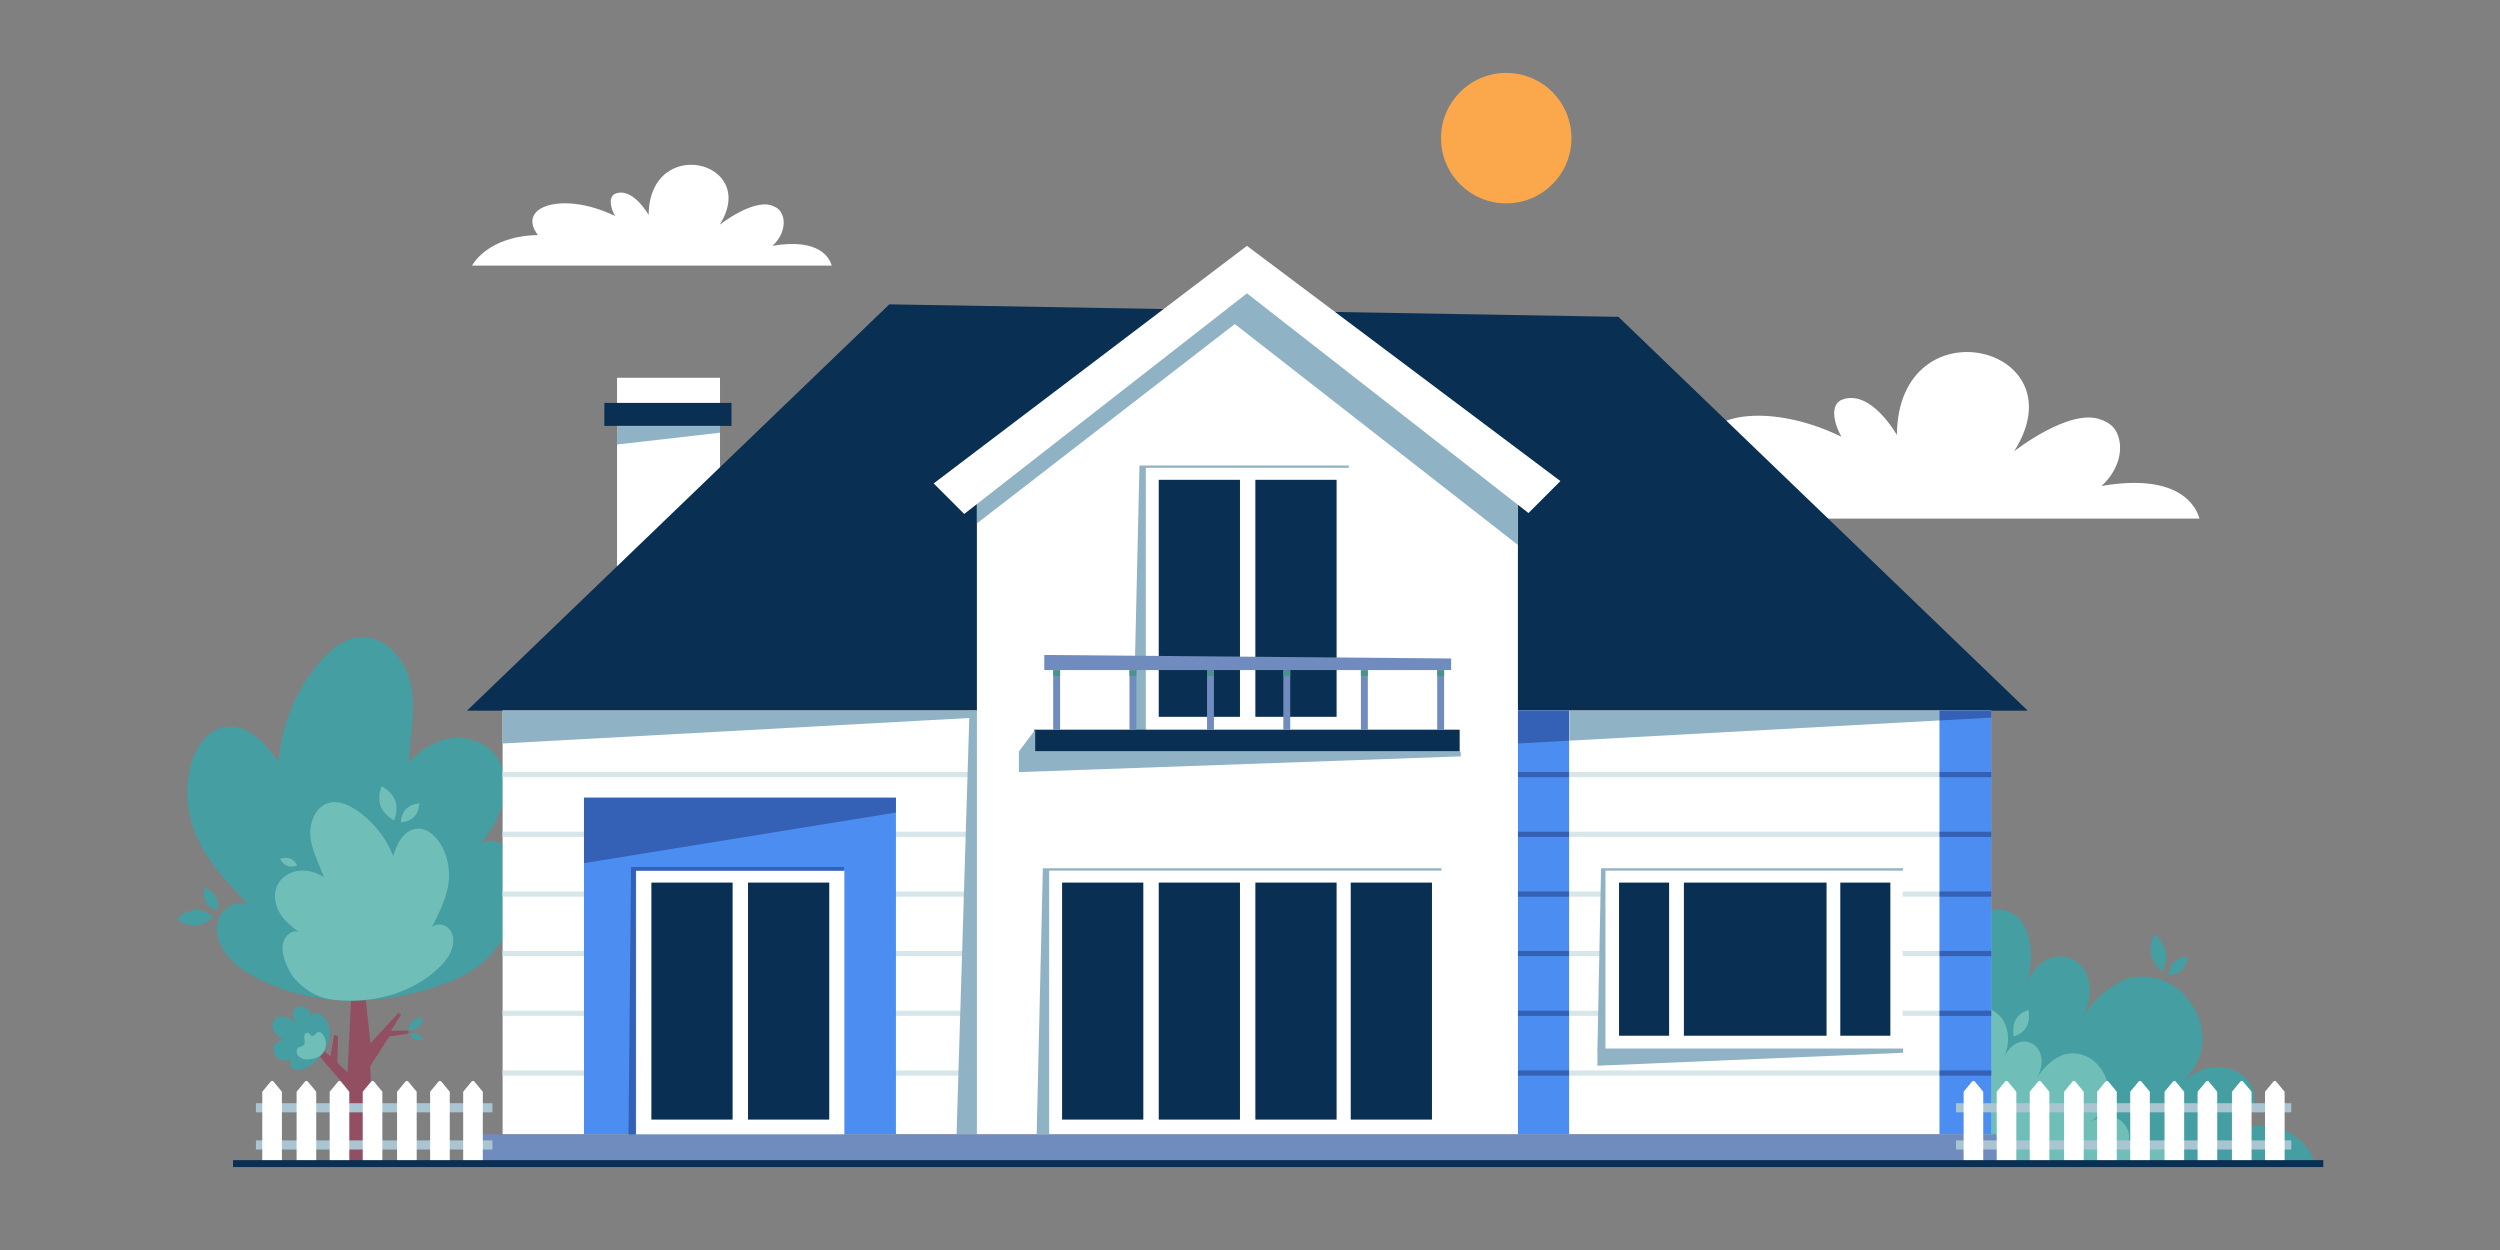 <svg xmlns="http://www.w3.org/2000/svg" width="480" height="240" fill="none">
  <rect width="100%" height="100%" fill="#808080" stroke="none"/>
  <path fill="#fff" d="M308.17 99.574h114.127c-.546-2.012-3.55-8.909-18.822-6.26 2.471-2.201 4.107-5.596 3.426-8.833-.204-.973-.623-1.923-1.33-2.625-.634-.632-1.465-1.031-2.31-1.335-6.016-2.164-16.554 6.131-16.554 6.131 12.902-20.28-22.27-28.788-22.508-3.128 0 0-5.156-9.216-10.8-6.668-2.294 1.312-.877 5.261.154 6.992-16.483-8.004-31.48-3.093-24.495 6.04-16.195.34-20.888 9.687-20.888 9.687zM90.641 50.992h69.05c-.332-1.217-2.148-5.391-11.388-3.787 1.495-1.332 2.486-3.385 2.074-5.345-.124-.588-.378-1.163-.806-1.588-.384-.383-.888-.623-1.397-.808-3.64-1.309-10.016 3.709-10.016 3.709 7.805-12.271-13.475-17.419-13.619-1.892 0 0-3.12-5.576-6.534-4.035-1.388.793-.531 3.184.093 4.231-9.972-4.844-19.048-1.872-14.82 3.655-9.799.205-12.637 5.86-12.637 5.86z"/>
  <path fill="#FAA84B" d="M301.722 26.524c0 6.916-5.606 12.524-12.524 12.524-6.916 0-12.522-5.608-12.522-12.524 0-6.917 5.606-12.524 12.522-12.524 6.918 0 12.524 5.607 12.524 12.524z"/>
  <path fill="#fff" d="M138.242 72.533h-19.769v36.625h19.769V72.533z"/>
  <path fill="#90B2C5" d="M118.473 81.81v3.535l19.769-2.265v-1.269h-19.769z"/>
  <path fill="#092F53" d="M140.442 77.355h-24.411v4.419h24.411v-4.419z"/>
  <path fill="#449EA2" d="M378.727 223.403h65.766c-.925-2.996-3.306-5.341-6.04-6.409-2.934-1.147-6.19-.973-9.205-.109.553-.159 1.299-1.155 1.687-1.578.928-1.01 1.674-2.073 1.888-3.465.236-1.556-.218-3.137-1.187-4.367-1.62-2.057-4.441-2.797-6.967-2.532-.125.014-.252.03-.378.05-.494.074-.979.197-1.444.378-2.023.79-3.811 2.172-5.34 3.694-.288.286-.574.578-.836.889 0 0 4.276-3.556 5.28-6.255 3.71-7.676-4.138-18.82-13.904-15.665-3.926 1.655-7.128 5.039-9.244 9.027 7.813-11.7-5.139-18.808-9.74-8.28 2.845-8.682-1.4-17.758-9.976-12.664-.127.045-.238.104-.36.152v47.134z"/>
  <path fill="#70BEB8" d="M378.728 223.401h38.745c-.544-1.766-1.948-3.147-3.557-3.776-1.729-.675-3.648-.574-5.424-.064.905-1.763-.331-4.139-2.065-4.826-1.735-.686-3.675-.116-5.344.742 1.44-.672 2.52-2.095 3.11-3.686 2.187-4.521-2.437-11.088-8.192-9.229-2.312.975-4.198 2.969-5.446 5.319 4.605-6.892-3.027-11.08-5.738-4.878 2.636-6.784-2.45-10.764-6.09-9.233l.001 29.631z"/>
  <path fill="#449EA2" d="M418.87 186.326c-1.04.936-2.546.811-2.546.811s.182-1.644 1.222-2.582c1.04-.937 2.545-.81 2.545-.81s-.181 1.644-1.221 2.581z"/>
  <path fill="#70BEB8" d="M389.093 197.168c-.774 1.397-2.444 1.818-2.444 1.818s-.413-1.841.362-3.236c.774-1.396 2.444-1.818 2.444-1.818s.413 1.841-.362 3.236z"/>
  <path fill="#449EA2" d="M415.802 182.599c.443 1.972-.591 3.948-.591 3.948s-1.752-1.223-2.194-3.195c-.443-1.972.589-3.947.589-3.947s1.753 1.222 2.196 3.194z"/>
  <path fill="#914F61" d="M65.269 223.182l1.012-14.656-8.111-9.392.497-.401 4.783 4.093.7-4.093.756.197-.132 5.103 1.948 1.893.739-14.976-3.969-4.916.441-.378 4.112 3.288.267-7.83h1.071l.712 9.628 1.039 9.568 5.355-5.808.504.331-1.953 3.076 3.403-.048v.568l-3.717.567-3.653 5.725.831 18.461h-6.632z"/>
  <path fill="#449EA2" d="M99.691 170.174c.065-1.827-.071-3.708-.839-5.367-.767-1.659-2.265-3.065-4.073-3.324-1.047-.151-2.216.143-2.86.98 2.04-2.536 3.903-5.315 4.707-8.469.804-3.154.403-6.758-1.695-9.246-2.02-2.393-5.395-3.426-8.493-2.972-3.1.456-5.9 2.267-7.939 4.644.221-4.896 1.348-9.832.451-14.649-.895-4.82-4.724-9.643-9.62-9.427-3.32.148-6.111 2.524-8.227 5.086-4.391 5.314-7.099 11.998-7.644 18.87-1.273-1.75-2.569-3.525-4.272-4.861-1.701-1.337-3.893-2.205-6.028-1.856-3.515.573-5.751 4.151-6.605 7.607-.913 3.689-.781 7.632.377 11.252 1.913 5.984 6.404 10.734 10.759 15.262-2-.892-4.523.311-5.491 2.275-1.316 2.669-.063 5.744 1.764 7.867 1.537 1.786 3.573 3.074 5.679 4.132 11.799 5.924 26.159 5.069 38.064-.087 4.42-1.915 7.505-5.08 9.856-9.313.008-.016.017-.032.027-.048 1.403-2.536 1.999-5.459 2.103-8.356zM61.928 195.05c-.552-.64-2.179-.892-2.148.275-.479-3.604-5.188-2.237-2.988 1.205-3.619-3.76-6.825 1.051-2.143 3.195-3.98.08-1.757 5.759 1.732 3.283-1.412.848-.512 2.71 1.009 2.468 4.051-.666 8.188-7.122 4.537-10.426z"/>
  <path fill="#70BEB8" d="M54.708 184.427c-.327-.96-.555-1.982-.411-2.988.143-1.004.715-1.992 1.635-2.418.533-.247 1.201-.278 1.677.064-1.489-1.023-2.924-2.203-3.855-3.751-.933-1.549-1.295-3.529-.576-5.188.692-1.596 2.32-2.684 4.041-2.937 1.721-.254 3.5.262 4.964 1.201-.9-2.568-2.288-5.013-2.581-7.719-.292-2.706.973-5.882 3.611-6.549 1.789-.452 3.655.365 5.189 1.389 3.184 2.126 5.689 5.247 7.077 8.815.399-1.135.804-2.285 1.496-3.268.691-.983 1.719-1.795 2.909-1.949 1.961-.258 3.721 1.288 4.728 2.989 1.076 1.817 1.635 3.935 1.597 6.045-.061 3.488-1.691 6.731-3.284 9.835.921-.793 2.455-.557 3.283.333 1.127 1.21.951 3.044.32 4.464-.533 1.196-1.409 2.207-2.361 3.106-5.327 5.035-13.1 6.874-20.255 6.034-2.657-.313-4.804-1.502-6.729-3.378a.368.368 0 0 1-.023-.022c-1.151-1.125-1.935-2.584-2.453-4.108z"/>
  <path fill="#449EA2" d="M41.423 172.132c.679 1.228.275 2.748.275 2.748s-1.5-.471-2.177-1.699c-.677-1.228-.275-2.748-.275-2.748s1.5.471 2.177 1.699zM37.399 174.712C39.324 174.6 40.972 176 40.972 176s-1.473 1.584-3.397 1.697c-1.925.114-3.575-1.286-3.575-1.286s1.473-1.586 3.399-1.699zM79.703 199.582c-.691-.289-1.025-1.058-1.025-1.058s.784-.3 1.475-.011c.691.288 1.025 1.059 1.025 1.059s-.783.3-1.475.01zM80.355 197.172c-.768.685-1.921.645-1.921.645s.091-1.15.859-1.836c.768-.685 1.921-.645 1.921-.645s-.091 1.151-.859 1.836z"/>
  <path fill="#70BEB8" d="M79.519 156.835c-.98 1.004-2.551 1.06-2.551 1.06s.013-1.572.993-2.578c.979-1.004 2.551-1.058 2.551-1.058s-.016 1.572-.993 2.576zM55.691 164.832c.909.347 1.377 1.333 1.377 1.333s-1.005.424-1.916.078c-.908-.348-1.377-1.334-1.377-1.334s1.007-.424 1.916-.077zM75.877 153.724c.667 1.81-.197 3.792-.197 3.792s-1.943-.949-2.609-2.76c-.665-1.809.197-3.793.197-3.793s1.943.951 2.609 2.761zM59.584 203.36c-.356.048-.713.056-1.039.015-.485-.062-.965-.271-1.277-.648-.261-.318-.407-.826-.26-1.228.212-.586.975-.446 1.327-.887.193-.241.193-.581.153-.887-.04-.306-.113-.62-.039-.92.073-.3.36-.577.661-.509.229.052.369.272.519.431.092.098.212.184.345.181.571-.013.707-.861 1.301-.756.623.109.976.764 1.148 1.312.304.964.159 2.016-.504 2.801-.591.702-1.455.978-2.336 1.095z"/>
  <path fill="#092F53" d="M310.736 60.832l-139.988-2.399-81.084 78.014H389.326l-78.59-75.616z"/>
  <path fill="#fff" d="M382.286 136.437h-90.962v81.365h90.962v-81.365z"/>
  <path fill="#4B8DF0" d="M382.323 136.437h-9.944v81.365h9.944v-81.365zM301.268 136.437h-9.944v81.365h9.944v-81.365z"/>
  <path fill="#D7E7E9" d="M372.407 148.216h-71.073v1h71.073v-1zM372.407 159.691h-71.073v1h71.073v-1zM372.407 171.166h-71.073v1h71.073v-1zM372.407 182.579h-71.073v1h71.073v-1zM372.407 194.054h-71.073v1h71.073v-1zM372.407 205.528h-71.073v1h71.073v-1z"/>
  <path fill="#3460B5" d="M301.268 148.216h-9.944v1h9.944v-1zM301.268 159.691h-9.944v1h9.944v-1zM301.268 171.166h-9.944v1h9.944v-1zM301.268 182.579h-9.944v1h9.944v-1zM301.268 194.054h-9.944v1h9.944v-1zM301.268 205.528h-9.944v1h9.944v-1zM382.323 148.216h-9.944v1h9.944v-1zM382.323 159.691h-9.944v1h9.944v-1zM382.323 171.166h-9.944v1h9.944v-1zM382.323 182.579h-9.944v1h9.944v-1zM382.323 194.054h-9.944v1h9.944v-1zM382.323 205.528h-9.944v1h9.944v-1z"/>
  <path fill="#fff" d="M187.46 136.437H96.5v81.365h90.96v-81.365z"/>
  <path fill="#D7E7E9" d="M186.685 148.216H96.5v1h90.185v-1zM186.685 159.691H96.5v1h90.185v-1zM186.685 171.166H96.5v1h90.185v-1zM186.685 182.579H96.5v1h90.185v-1zM186.685 194.054H96.5v1h90.185v-1zM186.685 205.528H96.5v1h90.185v-1z"/>
  <path fill="#4B8DF0" d="M172.016 153.16h-59.891v64.639h59.891V153.16z"/>
  <path fill="#3460B5" d="M172.016 156.001l-59.891 9.72V153.16h59.891v2.841z"/>
  <path fill="#90B2C5" d="M187.638 217.802h-3.98l2.487-81.365h1.493v81.365z"/>
  <path fill="#90B2C5" d="M187.46 137.781l-90.96 4.97v-6.314h90.96v1.344zM301.334 136.437v5.77l71.073-3.884v-1.886h-71.073z"/>
  <path fill="#3460B5" d="M372.379 136.437v1.886l9.944-.542v-1.344h-9.944zM291.324 136.437v6.314l9.944-.544v-5.77h-9.944z"/>
  <path fill="#fff" d="M291.441 217.831H187.564V91.332l51.939-40.528 51.938 40.528V217.831z"/>
  <path fill="#90B2C5" d="M239.503 50.804l-51.939 40.528V100.5l49.519-38.281 54.358 42.416V91.332l-51.938-40.528z"/>
  <path fill="#fff" d="M299.6 92.366l-60.188-45.163-60.148 45.616 5.864 5.863 54.284-42.359 54.053 42.179 6.135-6.136z"/>
  <path fill="#708BBE" d="M385.259 217.796H90.641v5.579H385.259v-5.579z"/>
  <path fill="#fff" d="M162.119 167.137h-39.984v50.642h39.984v-50.642z"/>
  <path fill="#092F53" d="M140.66 169.457h-15.596v45.505h15.596v-45.505zM159.215 169.457h-15.596v45.505h15.596v-45.505z"/>
  <path fill="#3460B5" d="M162.035 166.466h-40.873l-.492 51.348h1.381v-50.642h39.984v-.706z"/>
  <path fill="#fff" d="M365.314 167.137H308.17v34.419h57.144v-34.419z"/>
  <path fill="#092F53" d="M320.469 169.457h-9.614v29.405h9.614v-29.405zM350.7 169.457h-27.393v29.405H350.7v-29.405zM362.949 169.457h-9.613v29.405h9.613v-29.405z"/>
  <path fill="#90B2C5" d="M365.394 166.71h-57.99l-.699 34.861h1.545v-34.418h57.144v-.443z"/>
  <path fill="#90B2C5" d="M306.705 201.317h58.689v.815l-58.689 2.485v-3.3z"/>
  <path fill="#092F53" d="M219.518 169.457h-15.596v45.505h15.596v-45.505zM238.074 169.457h-15.597v45.505h15.597v-45.505zM256.627 169.457h-15.596v45.505h15.596v-45.505zM274.938 169.457h-15.596v45.505h15.596v-45.505z"/>
  <path fill="#90B2C5" d="M276.754 166.71h-76.528l-1.187 51.084h2.401v-50.641h75.314v-.443z"/>
  <path fill="#092F53" d="M238.074 92.125h-15.597v45.505h15.597V92.125zM256.627 92.125h-15.596v45.505h15.596V92.125z"/>
  <path fill="#90B2C5" d="M258.97 89.378h-40.19l-1.186 51.084h2.402V89.82h38.974v-.441z"/>
  <path fill="#092F53" d="M280.256 140.099h-81.705v4.197h81.705v-4.197z"/>
  <path fill="#90B2C5" d="M280.462 144.296h-81.705v-4.197l-3.136 4.197v3.949l84.841-3.02v-.929z"/>
  <path fill="#708BBE" d="M203.538 128.685h-1.325v11.44h1.325v-11.44zM247.726 128.685h-1.324v11.44h1.324v-11.44zM233.079 128.685h-1.325v11.44h1.325v-11.44zM262.62 128.685h-1.325v11.44h1.325v-11.44zM218.187 128.685h-1.326v11.44h1.326v-11.44zM277.269 128.685h-1.326v11.44h1.326v-11.44z"/>
  <path fill="#48938B" d="M203.538 128.685h-1.325v1.076h1.325v-1.076zM247.726 128.685h-1.324v1.076h1.324v-1.076zM233.079 128.685h-1.325v1.076h1.325v-1.076zM262.62 128.685h-1.325v1.076h1.325v-1.076zM218.187 128.685h-1.326v1.076h1.326v-1.076zM277.269 128.685h-1.326v1.076h1.326v-1.076z"/>
  <path fill="#708BBE" d="M278.62 128.655h-78.116v-2.9l78.116.674v2.226z"/>
  <path fill="#A9C5D2" d="M94.547 211.815H49.137v1.756h45.411v-1.756zM94.547 218.956H49.137v1.756h45.411v-1.756z"/>
  <path fill="#fff" d="M53.781 223.211h-3.08c-.191 0-.344-.144-.344-.321v-13.169c0-.072.024-.142.071-.198l1.541-1.856c.137-.166.405-.166.543 0l1.54 1.856a.31.31 0 0 1 .073.198v13.169c0 .177-.153.321-.344.321zM60.373 223.211h-3.081c-.189 0-.343-.144-.343-.321v-13.169c0-.072.024-.142.072-.198l1.54-1.856c.137-.166.405-.166.543 0l1.54 1.856a.31.31 0 0 1 .073.198v13.169c0 .177-.155.321-.344.321zM66.722 223.211h-3.081c-.189 0-.344-.144-.344-.321v-13.169c0-.072.027-.142.073-.198l1.54-1.856c.137-.166.405-.166.543 0l1.54 1.856a.302.302 0 0 1 .072.198v13.169c0 .177-.153.321-.343.321zM73.069 223.211h-3.08c-.191 0-.344-.144-.344-.321v-13.169c0-.072.027-.142.073-.198l1.54-1.856c.137-.166.405-.166.543 0l1.541 1.856a.308.308 0 0 1 .071.198v13.169c0 .177-.153.321-.344.321zM79.662 223.211h-3.081c-.191 0-.344-.144-.344-.321v-13.169c0-.072.027-.142.073-.198l1.54-1.856c.137-.166.405-.166.541 0l1.541 1.856a.309.309 0 0 1 .072.198v13.169c0 .177-.153.321-.343.321zM86.009 223.211H82.928c-.189 0-.344-.144-.344-.321v-13.169a.309.309 0 0 1 .072-.198l1.54-1.856c.139-.166.407-.166.544 0l1.54 1.856a.31.31 0 0 1 .073.198v13.169c0 .177-.155.321-.344.321zM92.357 223.211h-3.083c-.188 0-.343-.144-.343-.321v-13.169c0-.072.025-.142.072-.198l1.54-1.856c.139-.166.405-.166.544 0l1.54 1.856c.047.056.072.126.072.198v13.169c0 .177-.155.321-.343.321z"/>
  <path fill="#A9C5D2" d="M439.926 211.815h-64.373v1.756h64.373v-1.756zM439.926 218.956h-64.373v1.756h64.373v-1.756z"/>
  <path fill="#fff" d="M380.443 223.211h-3.083c-.189 0-.342-.144-.342-.321v-13.169c0-.072.025-.142.072-.198l1.54-1.856c.138-.166.405-.166.542 0l1.542 1.856c.046.056.07.126.07.198v13.169c0 .177-.153.321-.341.321zM386.791 223.211h-3.082c-.189 0-.344-.144-.344-.321v-13.169c0-.072.027-.142.074-.198l1.54-1.856c.138-.166.405-.166.544 0l1.54 1.856a.313.313 0 0 1 .072.198v13.169c0 .177-.155.321-.344.321zM393.138 223.211h-3.081c-.189 0-.344-.144-.344-.321v-13.169c0-.072.027-.142.073-.198l1.54-1.856c.138-.166.406-.166.543 0l1.541 1.856c.047.056.072.126.072.198v13.169c0 .177-.154.321-.344.321zM399.729 223.211h-3.082c-.189 0-.342-.144-.342-.321v-13.169c0-.072.024-.142.07-.198l1.543-1.856c.136-.166.404-.166.541 0l1.54 1.856c.047.056.074.126.074.198v13.169c0 .177-.154.321-.344.321zM406.076 223.211h-3.08c-.19 0-.344-.144-.344-.321v-13.169c0-.072.024-.142.071-.198l1.541-1.856c.138-.166.404-.166.543 0l1.54 1.856c.047.056.073.126.073.198v13.169c0 .177-.154.321-.344.321zM412.424 223.211h-3.081c-.19 0-.343-.144-.343-.321v-13.169c0-.072.024-.142.072-.198l1.54-1.856c.137-.166.405-.166.543 0l1.54 1.856a.302.302 0 0 1 .072.198v13.169c0 .177-.154.321-.343.321zM419.016 223.211h-3.08c-.191 0-.344-.144-.344-.321v-13.169c0-.072.026-.142.073-.198l1.54-1.856c.137-.166.405-.166.543 0l1.54 1.856a.302.302 0 0 1 .072.198v13.169c0 .177-.154.321-.344.321zM425.363 223.211h-3.08c-.19 0-.344-.144-.344-.321v-13.169c0-.072.027-.142.074-.198l1.54-1.856c.137-.166.405-.166.541 0l1.543 1.856c.046.056.07.126.07.198v13.169c0 .177-.153.321-.344.321zM431.957 223.211h-3.082c-.19 0-.344-.144-.344-.321v-13.169c0-.072.026-.142.072-.198l1.542-1.856c.137-.166.405-.166.541 0l1.541 1.856c.047.056.072.126.072.198v13.169c0 .177-.153.321-.342.321zM438.304 223.211h-3.082c-.188 0-.343-.144-.343-.321v-13.169c0-.072.025-.142.072-.198l1.54-1.856c.139-.166.405-.166.544 0l1.54 1.856c.047.056.073.126.073.198v13.169c0 .177-.156.321-.344.321z"/>
  <path fill="#092F53" d="M446.074 222.74H44.742v1.334H446.074v-1.334z"/>
</svg>
